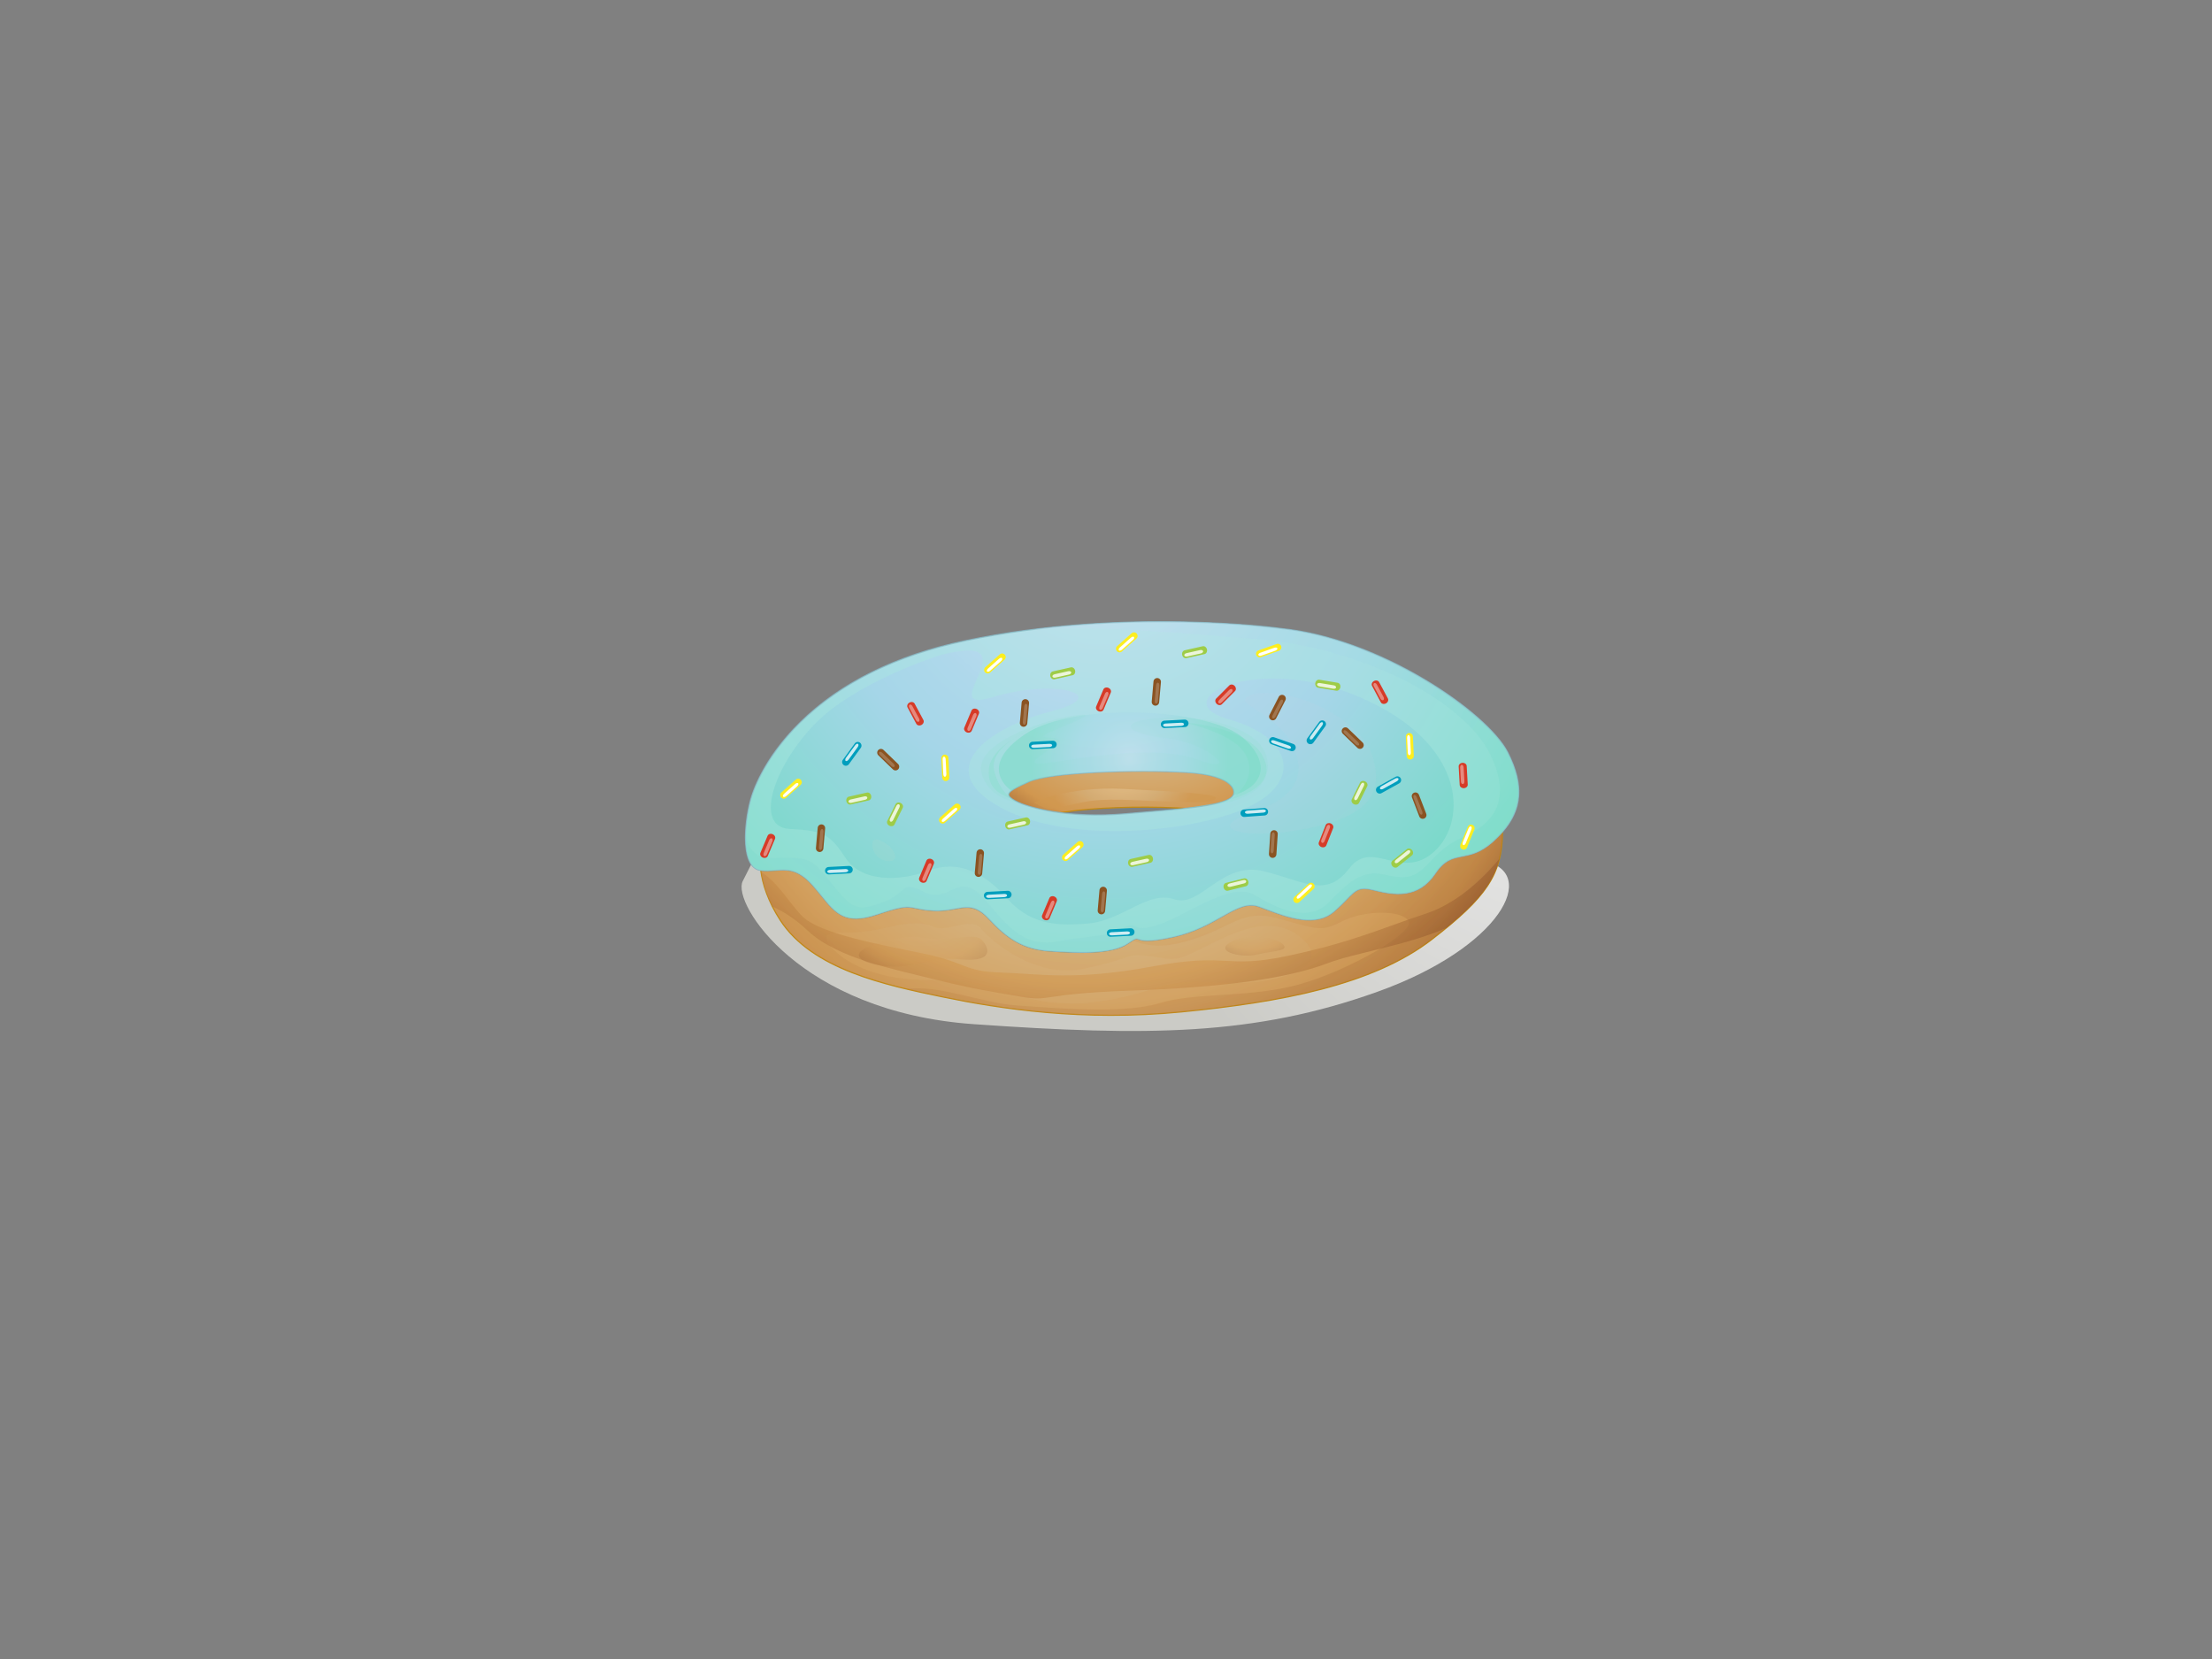 <?xml version="1.0" encoding="utf-8"?>
<!-- Generator: Adobe Illustrator 17.0.0, SVG Export Plug-In . SVG Version: 6.00 Build 0)  -->
<!DOCTYPE svg PUBLIC "-//W3C//DTD SVG 1.1//EN" "http://www.w3.org/Graphics/SVG/1.1/DTD/svg11.dtd">
<svg version="1.1" id="Layer_1" xmlns="http://www.w3.org/2000/svg" xmlns:xlink="http://www.w3.org/1999/xlink" x="0px" y="0px"
	 width="800px" height="600px" viewBox="0 0 800 600" enable-background="new 0 0 800 600" xml:space="preserve">
<rect x="0" y="0" width="800" height="600" fill="#808080" stroke="none"/>
<g>
	
		<radialGradient id="SVGID_1_" cx="558.653" cy="276.113" r="153.736" gradientTransform="matrix(0.999 -0.049 0.049 0.999 -11.604 23.211)" gradientUnits="userSpaceOnUse">
		<stop  offset="0.175" style="stop-color:#FFFFFF"/>
		<stop  offset="1" style="stop-color:#DDDDD7"/>
	</radialGradient>
	<path opacity="0.8" fill="url(#SVGID_1_)" d="M298.41,270.733c0,0-15.578,19.135-29.815,47.991
		c-3.923,7.951,20.7,47.272,83.566,51.681c62.869,4.408,101.374,4.255,146.004-11.715c44.63-15.972,58.826-43.105,38.504-47.287
		C516.348,307.22,368.305,355.171,298.41,270.733z"/>
	<g>
		
			<radialGradient id="SVGID_2_" cx="400.999" cy="229.993" r="103.215" gradientTransform="matrix(0.999 0.051 -0.051 0.999 23.657 -23.619)" gradientUnits="userSpaceOnUse">
			<stop  offset="0.122" style="stop-color:#F3CF9D"/>
			<stop  offset="0.436" style="stop-color:#D6B481"/>
			<stop  offset="0.7" style="stop-color:#D1974F"/>
			<stop  offset="0.976" style="stop-color:#622612"/>
		</radialGradient>
		<path fill="url(#SVGID_2_)" stroke="#C28A13" stroke-width="0.431" stroke-miterlimit="10" d="M365.076,305.93
			c0,0-1.268-8.975,19.879-12.212c21.146-3.236,62.489-2.285,76.517,4.463c14.028,6.749,11.05-16.683-26.086-22.595
			c-37.136-5.91-70.786,0.139-77.059,10.455C352.054,296.358,355.427,309.176,365.076,305.93z"/>
		
			<radialGradient id="SVGID_3_" cx="396.681" cy="277.79" r="40.452" gradientTransform="matrix(0.999 0.051 -0.051 0.999 23.657 -23.619)" gradientUnits="userSpaceOnUse">
			<stop  offset="0.122" style="stop-color:#F3CF9D"/>
			<stop  offset="0.436" style="stop-color:#D6B481"/>
			<stop  offset="0.7" style="stop-color:#D1974F"/>
		</radialGradient>
		<path opacity="0.6" fill="url(#SVGID_3_)" d="M373.922,290.282c0,0,12.088-5.995,32.442-4.961
			c20.356,1.035,35.549,1.807,33.154,3.698c-2.395,1.89-10.68,0.894-19.583,0.729c-8.901-0.166-20.053-1.308-27.895,0.308
			c-7.843,1.611-11.342,2.583-12.774,2.511C377.831,292.494,373.922,290.282,373.922,290.282z"/>
	</g>
	<g>
		
			<radialGradient id="SVGID_4_" cx="405.11" cy="226.798" r="221.181" gradientTransform="matrix(0.994 -0.114 0.114 0.994 -31.605 59.997)" gradientUnits="userSpaceOnUse">
			<stop  offset="0.122" style="stop-color:#F3CF9D"/>
			<stop  offset="0.436" style="stop-color:#D6B481"/>
			<stop  offset="0.7" style="stop-color:#D1974F"/>
			<stop  offset="0.976" style="stop-color:#622612"/>
		</radialGradient>
		<path fill="url(#SVGID_4_)" stroke="#C28A13" stroke-width="0.431" stroke-miterlimit="10" d="M519.086,315.882
			c-6.296,9.387-15.145,7.798-22.282,6.015c-7.139-1.784-6.797,1.21-14.289,7.701c-7.493,6.491-18.92,1.296-27.063-1.673
			c-8.14-2.97-14.764,7.321-31.253,10.941c-16.488,3.619-10.182-1.87-16.207,2.287c-6.026,4.156-18.676,3.435-28.284,2.8
			c-9.607-0.636-15.23-4.327-22.148-11.77c-6.918-7.444-10.66-2.248-20.266-2.883c-9.607-0.635-6.43-3.166-20.204,1.443
			c-13.775,4.609-15.89-2.517-23.333-10.768c-7.377-8.173-12.1-4.316-18.619-5.195c0.673,4.988,2.594,11.172,7.089,18.071
			c11.564,17.747,37.924,23.4,58.638,27.678c20.715,4.276,50.717,8.936,86.434,5.431c35.714-3.505,69.107-9.634,90.61-26.251
			c19.665-15.196,25.378-23.486,25.487-38.852c-1.052,1.208-2.225,2.388-3.521,3.546
			C530.438,312.85,525.379,306.494,519.086,315.882z"/>
		<g opacity="0.6">
			
				<radialGradient id="SVGID_5_" cx="402.238" cy="187.183" r="221.182" gradientTransform="matrix(0.994 -0.114 0.114 0.994 -31.605 59.997)" gradientUnits="userSpaceOnUse">
				<stop  offset="0.122" style="stop-color:#F3CF9D"/>
				<stop  offset="0.436" style="stop-color:#D6B481"/>
				<stop  offset="0.7" style="stop-color:#D1974F"/>
				<stop  offset="0.976" style="stop-color:#622612"/>
			</radialGradient>
			<path fill="url(#SVGID_5_)" d="M542.318,310.528c-3.667,4.413-13.518,15.585-26.626,19.899
				c-16.149,5.313-26.278,10.228-49.69,15.215c-23.41,4.988-21.244-1.327-49.25,3.897c-28.007,5.225-40.727,2.635-54.645,2.203
				c-13.918-0.431-11.961-3.544-28.235-6.884c-16.273-3.34-37.526-7.266-43.726-13.491c-4.223-4.239-8.738-12.191-14.929-16.044
				c0.548,3.638,1.759,7.879,4.128,12.552c3.211,1.418,7.648,3.859,12.845,8.748c10.684,10.046,31.65,14.005,45.039,17.387
				c13.388,3.381,20.747,4.562,31.944,6.461c11.197,1.898,6.243-1.002,39.332-2.186c33.091-1.184,56.447-4.142,71.676-9.929
				c10.02-3.806,28.07-6.283,42.853-12.715C534.632,326.147,540.195,319.217,542.318,310.528z"/>
		</g>
		
			<radialGradient id="SVGID_6_" cx="399.888" cy="202.687" r="222.531" gradientTransform="matrix(0.999 -0.049 0.049 0.999 -11.604 23.211)" gradientUnits="userSpaceOnUse">
			<stop  offset="0.122" style="stop-color:#F3CF9D"/>
			<stop  offset="0.436" style="stop-color:#D6B481"/>
			<stop  offset="0.7" style="stop-color:#D1974F"/>
			<stop  offset="0.976" style="stop-color:#622612"/>
		</radialGradient>
		<path opacity="0.2" fill="url(#SVGID_6_)" d="M539.875,304.403c-9.437,8.446-14.496,2.091-20.789,11.478
			c-6.296,9.387-15.145,7.798-22.282,6.015c-7.139-1.784-6.797,1.21-14.289,7.701c-7.493,6.491-18.92,1.296-27.063-1.673
			c-8.14-2.97-14.764,7.321-31.253,10.941c-16.488,3.619-10.182-1.87-16.207,2.287c-6.026,4.156-18.676,3.435-28.284,2.8
			c-9.607-0.636-15.23-4.327-22.148-11.77c-6.918-7.444-10.66-2.248-20.266-2.883c-9.607-0.635-6.43-3.166-20.204,1.443
			c-13.775,4.609-15.89-2.517-23.333-10.768c-7.377-8.173-12.1-4.316-18.619-5.195c0.673,4.988,2.594,11.172,7.089,18.071
			c11.564,17.747,37.924,23.4,58.638,27.678c20.715,4.276,50.717,8.936,86.434,5.431c35.714-3.505,69.107-9.634,90.61-26.251
			c19.665-15.196,25.378-23.486,25.487-38.852C542.344,302.065,541.171,303.245,539.875,304.403z M457.504,354.705
			c-15.874,2.682-25.115-2.33-40.695,2.919c-15.58,5.249-31.266,7.042-44.686,3.376c-13.421-3.666-18.124-6.885-35.717-6.607
			c-17.592,0.278-29.783-5.263-35.732-11.805c-5.949-6.543,4.042-5.086,9.492-5.42c5.452-0.334,14.163-2.486,14.163-2.486
			s8.743-1.865,13.346,0.497c4.605,2.363,13.429-3.846,17.12,0.643c3.693,4.49,19.428,18.292,37.486,14.494
			c18.057-3.799,14.373-5.688,23.76-4.451c9.388,1.238,8.091,2.543,22.018-4.539c13.924-7.081,24.094-9.11,32.391-2.258
			C478.747,345.919,473.378,352.023,457.504,354.705z"/>
		<g>
			<path fill="none" d="M372.124,361c13.42,3.666,29.106,1.872,44.686-3.376c15.58-5.249,24.821-0.237,40.695-2.919
				c15.874-2.682,21.243-8.785,12.947-15.638c-8.296-6.852-18.466-4.823-32.391,2.258c-13.927,7.082-12.63,5.778-22.018,4.539
				c-9.388-1.238-5.704,0.652-23.76,4.451c-18.058,3.798-33.793-10.004-37.486-14.494c-3.691-4.489-12.515,1.72-17.12-0.643
				c-4.603-2.362-13.346-0.497-13.346-0.497s-8.711,2.152-14.163,2.486c-5.45,0.334-15.441-1.123-9.492,5.42
				c5.949,6.543,18.14,12.083,35.732,11.805C354,354.115,358.702,357.334,372.124,361z"/>
			
				<radialGradient id="SVGID_7_" cx="403.26" cy="171.792" r="240.923" gradientTransform="matrix(0.994 -0.114 0.114 0.994 -31.605 59.997)" gradientUnits="userSpaceOnUse">
				<stop  offset="0.122" style="stop-color:#F3CF9D"/>
				<stop  offset="0.436" style="stop-color:#D6B481"/>
				<stop  offset="0.7" style="stop-color:#D1974F"/>
				<stop  offset="0.976" style="stop-color:#622612"/>
			</radialGradient>
			<path opacity="0.3" fill="url(#SVGID_7_)" d="M539.875,304.403c-9.437,8.446-14.496,2.091-20.789,11.478
				c-6.296,9.387-15.145,7.798-22.282,6.015c-7.139-1.784-6.797,1.21-14.289,7.701c-7.493,6.491-18.92,1.296-27.063-1.673
				c-8.14-2.97-14.764,7.321-31.253,10.941c-14.664,3.217-11.303-0.761-14.619,1.241c3.991,1.708,9.196,2.591,15.767,1.227
				c18.629-3.862,22.499-12.973,36.205-9.339c13.705,3.634,15.932,5.402,23.558,1.352c7.626-4.05,21.162-4.442,24.217-0.458
				c3.058,3.985-20.802,17.693-38.697,22.917c-17.893,5.223-38.092,2.91-51.489,7.042c-13.397,4.131-40.572,1.46-51.923,0.735
				c-11.265-0.719-28.072-7.628-39.413-5.901c4.471,1.063,8.881,1.984,13.06,2.848c20.715,4.276,50.717,8.936,86.434,5.431
				c35.714-3.505,69.107-9.634,90.61-26.251c19.665-15.196,25.378-23.486,25.487-38.852
				C542.344,302.065,541.171,303.245,539.875,304.403z"/>
		</g>
		
			<radialGradient id="SVGID_8_" cx="333.178" cy="298.678" r="42.303" gradientTransform="matrix(0.994 -0.114 0.114 0.994 -31.605 59.997)" gradientUnits="userSpaceOnUse">
			<stop  offset="0.122" style="stop-color:#F3CF9D"/>
			<stop  offset="0.436" style="stop-color:#D6B481"/>
			<stop  offset="0.7" style="stop-color:#D1974F"/>
			<stop  offset="0.976" style="stop-color:#622612"/>
		</radialGradient>
		<path opacity="0.2" fill="url(#SVGID_8_)" d="M334.678,339.277c0,0-5.712-1.948-18.79,2.437c-13.077,4.384,1.011,8.841,10.993,7.7
			c9.981-1.142,9.151-3.358,21.105-2.414c11.953,0.946,9.589-4.564,6.982-7.154C352.361,337.255,344.92,340.418,334.678,339.277z"/>
		
			<radialGradient id="SVGID_9_" cx="451.306" cy="319.627" r="24.685" gradientTransform="matrix(0.994 -0.114 0.114 0.994 -31.605 59.997)" gradientUnits="userSpaceOnUse">
			<stop  offset="0.122" style="stop-color:#F3CF9D"/>
			<stop  offset="0.436" style="stop-color:#D6B481"/>
			<stop  offset="0.7" style="stop-color:#D1974F"/>
			<stop  offset="0.976" style="stop-color:#622612"/>
		</radialGradient>
		<path opacity="0.2" fill="url(#SVGID_9_)" d="M463.452,341.023c0,0-7.75-4.604-16.869-0.961c-9.118,3.643,1.924,6.714,8.385,5.109
			C461.43,343.565,466.98,344.086,463.452,341.023z"/>
	</g>
	<path opacity="0.2" fill="#EBDDC3" d="M332.376,253.44c0,0,5.834-9.624-6.739-5.876c-12.573,3.749-36.716,27.601-37.286,37.779
		c-0.57,10.178,8.531,1.335,13.25,9.754c4.717,8.417,13.103,3.414,19.336-10.301C327.17,271.082,318.778,271.917,332.376,253.44z"/>
	<path opacity="0.1" fill="#DAD7C2" d="M381.094,320.68c0,0-14.644,0.808-4.8,6.039c9.844,5.23,20.069,1.173,22.059-1.655
		C400.34,322.235,388.158,319.294,381.094,320.68z"/>
	<g>
		<g>
			
				<radialGradient id="SVGID_10_" cx="402.096" cy="183.586" r="195.543" gradientTransform="matrix(0.999 -0.049 0.049 0.999 -11.604 23.211)" gradientUnits="userSpaceOnUse">
				<stop  offset="0" style="stop-color:#DEE2FA"/>
				<stop  offset="0.169" style="stop-color:#C7DDF3"/>
				<stop  offset="0.393" style="stop-color:#AED8EB"/>
				<stop  offset="0.529" style="stop-color:#A5D6E8"/>
				<stop  offset="1" style="stop-color:#6CDABF"/>
			</radialGradient>
			<path fill="url(#SVGID_10_)" d="M545.289,272.147c-7.274-14.336-45.876-41.128-81.835-44.817c0,0-55.945-7.905-114.345,4.406
				c-58.4,12.311-74.915,47.282-77.641,57.561c-2.725,10.279-3.124,24.483,3.488,25.459c0.061,0.01,0.12,0.015,0.181,0.023
				c6.519,0.878,11.242-2.979,18.619,5.195c7.443,8.251,9.558,15.376,23.333,10.768c13.775-4.609,10.597-2.078,20.204-1.443
				c9.607,0.635,13.348-4.56,20.266,2.883c6.918,7.443,12.541,11.134,22.148,11.77c9.608,0.635,22.258,1.355,28.284-2.8
				c6.025-4.157-0.282,1.332,16.207-2.287c16.489-3.62,23.113-13.911,31.253-10.941c8.143,2.969,19.569,8.164,27.063,1.673
				c7.492-6.491,7.15-9.485,14.289-7.701c7.138,1.784,15.986,3.372,22.282-6.015c6.293-9.388,11.353-3.032,20.789-11.478
				c1.296-1.159,2.469-2.339,3.521-3.546C550,293.265,551.563,284.517,545.289,272.147z M349.109,231.735
				c-58.4,12.311-74.915,47.282-77.641,57.561c-2.725,10.279-3.124,24.483,3.488,25.459L349.109,231.735z M446.256,286.648
				c-0.016,4.913-18.399,5.86-39.285,7.671c-20.884,1.809-35.511-2.296-39.829-4.692c-4.32-2.396-2.706-3.447,4.987-6.926
				c7.691-3.48,39.071-4.467,57.112-3.352C447.282,280.464,446.256,286.648,446.256,286.648z"/>
			<path fill="#85B0BF" d="M395.003,344.576c-5.259,0.256-10.857-0.114-15.309-0.41c-10.059-0.664-15.791-4.844-22.292-11.837
				c-4.469-4.809-7.588-4.248-11.897-3.476c-2.301,0.413-4.908,0.881-8.224,0.66c-2.89-0.191-4.625-0.552-6.017-0.841
				c-3.191-0.664-4.51-0.936-14.106,2.273c-11.535,3.86-15.129-0.576-20.102-6.716c-1.07-1.323-2.178-2.69-3.46-4.111
				c-5.205-5.766-9.092-5.463-13.205-5.139c-1.673,0.131-3.403,0.267-5.283,0.014l-0.183-0.024
				c-0.017-0.002-0.035-0.005-0.051-0.008c-1.383-0.218-2.532-1.006-3.412-2.342c-1.252-1.902-1.872-4.75-2.03-7.989
				c-0.238-4.872,0.566-10.631,1.828-15.388c0.625-2.356,4.427-14.779,18-28.118c14.606-14.355,34.728-24.314,59.805-29.601
				c57.771-12.176,113.86-4.486,114.42-4.409c16.155,1.658,34.539,8.209,51.756,18.444c14.615,8.69,26.485,19.088,30.241,26.489l0,0
				c5.925,11.681,5.333,20.609-1.925,28.949c-1.045,1.199-2.233,2.399-3.537,3.566c-4.514,4.04-8.045,4.728-11.161,5.336
				c-3.398,0.662-6.331,1.235-9.596,6.102c-6.215,9.27-14.879,8.01-22.511,6.103c-5.106-1.277-6.289-0.058-9.45,3.2
				c-1.172,1.206-2.63,2.708-4.647,4.454c-6.925,6.001-16.973,2.228-25.046-0.803c-0.766-0.288-1.511-0.568-2.229-0.83
				c-4.271-1.558-8.076,0.591-13.347,3.565c-4.499,2.538-10.099,5.696-17.786,7.384c-9.149,2.009-11.321,1.234-12.489,0.816
				c-0.852-0.303-1.027-0.367-3.643,1.438C405.019,343.464,400.176,344.323,395.003,344.576L395.003,344.576z M349.144,327.917
				c2.771-0.135,5.323,0.622,8.574,4.119c6.581,7.081,12.037,11.042,22.004,11.702c8.775,0.58,22.03,1.458,28.148-2.763
				c2.703-1.863,3.013-1.85,4.032-1.488c1.126,0.4,3.227,1.149,12.251-0.83c7.624-1.674,13.193-4.816,17.668-7.34
				c5.169-2.914,9.251-5.22,13.706-3.594c0.72,0.263,1.468,0.543,2.235,0.832c7.966,2.99,17.879,6.713,24.612,0.881
				c2.001-1.734,3.453-3.229,4.618-4.429c3.196-3.294,4.522-4.652,9.863-3.318c7.49,1.873,15.989,3.113,22.051-5.926
				c3.362-5.016,6.378-5.604,9.87-6.284c3.061-0.597,6.53-1.274,10.956-5.235c1.289-1.154,2.468-2.341,3.5-3.527
				c7.124-8.189,7.699-16.97,1.865-28.473l0,0c-6.83-13.458-45.102-40.948-81.666-44.7c-0.567-0.08-56.586-7.759-114.278,4.402
				c-24.997,5.27-45.046,15.19-59.592,29.486c-13.494,13.26-17.266,25.585-17.886,27.92c-1.253,4.728-2.056,10.443-1.823,15.256
				c0.153,3.161,0.754,5.932,1.968,7.775c0.82,1.245,1.885,1.972,3.166,2.161l0.107,0.015c1.905,0.255,3.611,0.122,5.263-0.008
				c4.224-0.329,8.212-0.644,13.558,5.28c1.29,1.429,2.401,2.801,3.476,4.128c5.044,6.229,8.378,10.346,19.63,6.58
				c9.709-3.248,11.062-2.968,14.33-2.288c1.38,0.287,3.098,0.643,5.956,0.834c3.268,0.217,5.844-0.248,8.12-0.654
				C346.752,328.191,347.968,327.974,349.144,327.917L349.144,327.917z M402.302,294.851c-19.6,0.956-31.974-3.211-35.265-5.036
				c-1.78-0.987-2.494-1.708-2.461-2.489c0.055-1.328,2.431-2.545,7.465-4.821c7.792-3.525,39.585-4.46,57.213-3.371
				c10.687,0.662,14.767,3.106,16.306,5.042c1.02,1.278,0.932,2.328,0.912,2.488c-0.047,4.576-14.559,5.785-32.925,7.315
				c-2.146,0.179-4.336,0.361-6.557,0.554C405.385,294.671,403.82,294.776,402.302,294.851L402.302,294.851z M396.797,279.521
				c-10.996,0.536-20.74,1.637-24.58,3.375c-4.327,1.957-7.167,3.323-7.212,4.447c-0.024,0.577,0.668,1.223,2.239,2.094
				c4.886,2.711,19.99,6.378,39.707,4.667c2.22-0.192,4.412-0.375,6.558-0.554c17.449-1.453,32.518-2.71,32.531-6.902l0.002-0.034
				c0.002-0.009,0.139-0.982-0.838-2.194c-1.497-1.857-5.484-4.207-15.977-4.856C420.373,279.016,407.942,278.977,396.797,279.521
				L396.797,279.521z"/>
		</g>
		<path opacity="0.4" fill="#ABE8DF" d="M545.289,272.147c-7.274-14.336-45.876-41.128-81.835-44.817
			c0,0-55.945-7.905-114.345,4.406c-58.4,12.311-74.915,47.282-77.641,57.561c-2.725,10.279-3.124,24.483,3.488,25.459
			c0.061,0.01,0.12,0.015,0.181,0.023c6.519,0.878,11.242-2.979,18.619,5.195c7.443,8.251,9.558,15.376,23.333,10.768
			c13.775-4.609,10.597-2.078,20.204-1.443c9.607,0.635,13.348-4.56,20.266,2.883c6.918,7.443,12.541,11.134,22.148,11.77
			c9.608,0.635,22.258,1.355,28.284-2.8c6.025-4.157-0.282,1.332,16.207-2.287c16.489-3.62,23.113-13.911,31.253-10.941
			c8.143,2.969,19.569,8.164,27.063,1.673c7.492-6.491,7.15-9.485,14.289-7.701c7.138,1.784,15.986,3.372,22.282-6.015
			c6.293-9.388,11.353-3.032,20.789-11.478c1.296-1.159,2.469-2.339,3.521-3.546C550,293.265,551.563,284.517,545.289,272.147z
			 M518.884,307.815c-12.01,11.198-22.489-4.652-30.793,6.121c-8.302,10.774-15.293,5.216-30.776,1.208
			c-15.484-4.008-23.036,13.324-32.652,10.089c-9.615-3.235-18.488,7.604-31.07,8.753c-12.58,1.149-21.397-0.154-29.351-9.068
			c-7.954-8.914-17.227-14.211-28.31-10.054c-11.082,4.157-24.396,3.945-29.969-4.374c-5.575-8.319-7.514-10.121-20.29-10.682
			c-12.777-0.561-6.505-21.505,8.439-37.371c14.944-15.866,45.916-25.473,45.916-25.473c34.778-9.177-3.542,22.074,19.069,15.155
			c22.612-6.919,43.84-0.679,21.383,5.066c-22.459,5.745-44.411,20.968-18.243,35.023c26.166,14.056,73.443,8.072,90.881-1.145
			c17.44-9.216,14.251-24.455-9.039-31.037c-23.288-6.583,9.941-24.251,47.938-7.793
			C530.015,268.692,530.896,296.618,518.884,307.815z M429.241,279.348c18.04,1.116,17.015,7.3,17.015,7.3
			c-0.016,4.913-18.399,5.86-39.285,7.671c-20.884,1.809-35.511-2.296-39.829-4.692c-4.32-2.396-2.706-3.447,4.987-6.926
			C379.82,279.22,411.2,278.233,429.241,279.348z"/>
		<path opacity="0.1" fill="#CECEDD" d="M455.43,250.64c0,0-8.239,1.229-3.855,4.195c7.487,5.066,15.695,10.047,17.692,19.66
			c2.16,10.401-6.342,15.884-15.033,18.753c-21.439,7.075-2.217,10.944,20.053,6.087c22.271-4.859,25.603-13.618,22.238-25.368
			C493.158,262.216,472.957,249.792,455.43,250.64z"/>
		<g>
			
				<radialGradient id="SVGID_11_" cx="403.96" cy="167.379" r="208.687" gradientTransform="matrix(0.994 -0.114 0.114 0.994 -31.605 59.997)" gradientUnits="userSpaceOnUse">
				<stop  offset="0" style="stop-color:#DEE2FA"/>
				<stop  offset="0.169" style="stop-color:#C7DDF3"/>
				<stop  offset="0.393" style="stop-color:#AED8EB"/>
				<stop  offset="0.529" style="stop-color:#A5D6E8"/>
				<stop  offset="1" style="stop-color:#6CDABF"/>
			</radialGradient>
			<path opacity="0.4" fill="url(#SVGID_11_)" d="M545.289,272.147c-7.274-14.336-45.876-41.128-81.835-44.817
				c0,0-41.798-5.903-90.847,0.445c26.779-1.698,52.249,1.185,80.287,3.219c40.206,2.915,76.566,22.739,85.946,41.602
				c9.378,18.864-1.629,26.189-7.929,29.22c-6.298,3.032-8.734,4.467-14.136,10.285c-5.402,5.818-8.571,5.893-16.282,4.174
				c-7.709-1.719-12.703,2.607-19.939,10.081c-7.235,7.473-18.506,2.404-26.891-2.705c-8.385-5.109-25.114,7.783-35.152,10.954
				c-10.039,3.169-6.315-2.168-12.58,1.15c-6.267,3.316-9.853,2.281-23.729,4.735c-13.875,2.454-19.46-8.465-27.634-16.776
				c-8.173-8.311-11.465,3.335-20.354-1.139c-8.89-4.475-5.736,0.367-14.887,3.725c-9.15,3.357-10.961,2.697-18.375-6.567
				c-7.417-9.264-7.482-9.836-21.301-9.412c-7.205,0.222-9.476-4.517-10.004-9.106c-0.268,6.926,1.096,12.921,5.31,13.543
				c0.061,0.01,0.12,0.015,0.181,0.023c6.519,0.878,11.242-2.979,18.619,5.195c7.443,8.251,9.558,15.376,23.333,10.768
				c13.775-4.609,10.597-2.078,20.204-1.443c9.607,0.635,13.348-4.56,20.266,2.883c6.918,7.443,12.541,11.134,22.148,11.77
				c9.608,0.635,22.258,1.355,28.284-2.8c6.025-4.157-0.282,1.332,16.207-2.287c16.489-3.62,23.113-13.911,31.253-10.941
				c8.143,2.969,19.569,8.164,27.063,1.673c7.492-6.491,7.15-9.485,14.289-7.701c7.138,1.784,15.986,3.372,22.282-6.015
				c6.293-9.388,11.353-3.032,20.789-11.478c1.296-1.159,2.469-2.339,3.521-3.546C550,293.265,551.563,284.517,545.289,272.147z"/>
		</g>
		<g opacity="0.4">
			<path opacity="0.4" fill="#88E0CC" d="M387.047,259.035c-10.773,1.81-35.536,10.13-31.983,20.992
				c2.586,7.904,9.68,9.783,13.356,10.221c-0.492-0.216-0.923-0.425-1.278-0.622c-0.329-0.182-0.625-0.357-0.885-0.525
				c-3.154-2.045-1.236-3.186,5.872-6.4c7.691-3.48,39.071-4.467,57.112-3.352c18.04,1.116,17.015,7.3,17.015,7.3
				c-0.007,2.172-3.608,3.568-9.424,4.607c17.687-1.305,24.379-9.729,20.791-18.908c-3.676-9.403-21.791-13.689-37.29-12.784
				c-15.498,0.906-15.261,5.501,1.135,7.383c16.394,1.882,27.273,13.639,12.166,7.855c-15.108-5.786-42.545-0.626-53.064,0.866
				c-10.522,1.492-6.437-0.707,0.773-5.866c7.212-5.159-11.098-1.043-0.619-5.42C391.203,260.004,397.818,257.225,387.047,259.035z"
				/>
		</g>
		<path opacity="0.4" fill="#88E0CC" d="M367.142,289.626c-3.398-1.923-10.354-3.055-9.492-11.628
			c1.013-10.084,21.676-16.997,21.676-16.997s-22.313,7.188-19.75,17.752C361.625,287.187,367.142,289.626,367.142,289.626z"/>
		<path opacity="0.4" fill="#88E0CC" d="M421.043,293.576c11.058-1.842,40.279-4.027,36.719-17.489
			c-3.563-13.462-29.72-14.805-29.72-14.805s19.484,3.948,22.972,12.651c3.962,9.892-7.283,15.893-7.283,15.893L421.043,293.576z"/>
		<g>
			
				<radialGradient id="SVGID_12_" cx="412.606" cy="263.019" r="35.534" gradientTransform="matrix(0.994 -0.114 0.114 0.994 -31.605 59.997)" gradientUnits="userSpaceOnUse">
				<stop  offset="0" style="stop-color:#DEE2FA"/>
				<stop  offset="0.169" style="stop-color:#C7DDF3"/>
				<stop  offset="0.393" style="stop-color:#AED8EB"/>
				<stop  offset="0.529" style="stop-color:#A5D6E8"/>
				<stop  offset="1" style="stop-color:#6CDABF"/>
			</radialGradient>
			<path opacity="0.4" fill="url(#SVGID_12_)" d="M429.241,279.348c18.04,1.116,17.015,7.3,17.015,7.3
				c-0.001,0.381-0.125,0.734-0.34,1.071c11.54-3.41,13.622-12.095,3.637-20.878c-12.207-10.739-61.096-13.166-78.811-1.318
				c-17.714,11.849-5.197,20.241-5.197,20.241l0.485,0.028c1.182-0.821,3.211-1.785,6.1-3.091
				C379.82,279.22,411.2,278.233,429.241,279.348z"/>
		</g>
	</g>
	<path opacity="0.1" fill="#DAD7C2" d="M321.624,305.954c0,0-7.151-5.684-5.989,0.684
		C316.796,313.007,328.542,313.398,321.624,305.954z"/>
	<g>
		<g>
			<path fill="#009EBD" d="M474.992,268.598c-0.439,0.603-1.28,0.735-1.884,0.296l0,0c-0.604-0.438-0.735-1.281-0.297-1.885
				l4.309-5.92c0.438-0.603,1.281-0.735,1.883-0.296l0,0c0.603,0.438,0.737,1.281,0.298,1.884L474.992,268.598z"/>
			<path opacity="0.8" fill="#FFFFFF" d="M474.908,266.912c-0.333,0.457-0.813,0.676-1.07,0.488l0,0
				c-0.258-0.188-0.198-0.711,0.136-1.168l3.271-4.498c0.333-0.459,0.813-0.676,1.072-0.489l0,0
				c0.258,0.188,0.195,0.711-0.136,1.168L474.908,266.912z"/>
		</g>
		<g>
			<path fill="#8A5322" d="M492.798,268.522c0.536,0.518,0.551,1.372,0.033,1.907l0,0c-0.519,0.536-1.371,0.552-1.908,0.034
				l-5.269-5.086c-0.534-0.517-0.552-1.371-0.031-1.907l0,0c0.516-0.536,1.369-0.552,1.906-0.034L492.798,268.522z"/>
			<path opacity="0.2" fill="#FFFFFF" d="M491.117,268.372c0.406,0.393,0.558,0.898,0.334,1.127l0,0
				c-0.221,0.229-0.73,0.098-1.138-0.295l-4.002-3.863c-0.408-0.393-0.558-0.898-0.337-1.128l0,0
				c0.222-0.229,0.732-0.097,1.14,0.296L491.117,268.372z"/>
		</g>
		<g>
			<path fill="#FCEE1F" d="M511.317,273.338c0.035,0.711-0.515,1.315-1.228,1.349l0,0c-0.712,0.033-1.314-0.518-1.348-1.23
				l-0.324-6.996c-0.033-0.711,0.517-1.314,1.229-1.348l0,0c0.712-0.033,1.315,0.517,1.348,1.229L511.317,273.338z"/>
			<path fill="#FFFFFF" d="M510.248,272.129c0.025,0.542-0.202,0.991-0.507,1.005l0,0c-0.304,0.013-0.571-0.414-0.599-0.954
				l-0.246-5.314c-0.023-0.542,0.201-0.991,0.508-1.005l0,0c0.305-0.014,0.572,0.412,0.599,0.954L510.248,272.129z"/>
		</g>
		<g>
			<path fill="#D63B28" d="M501.949,252.611c0.32,0.603,0.012,1.397-0.699,1.777l0,0c-0.709,0.38-1.543,0.198-1.865-0.403
				l-3.168-5.914c-0.32-0.603-0.01-1.398,0.699-1.778l0,0c0.709-0.38,1.543-0.199,1.865,0.404L501.949,252.611z"/>
			<path opacity="0.4" fill="#FFFFFF" d="M500.374,252.09c0.244,0.456,0.197,0.958-0.104,1.124l0,0
				c-0.306,0.162-0.752-0.078-0.997-0.535l-2.404-4.492c-0.246-0.458-0.198-0.96,0.105-1.124l0,0
				c0.305-0.163,0.747,0.077,0.992,0.533L500.374,252.09z"/>
		</g>
		<g>
			<path fill="#9ECC47" d="M491.503,290.377c-0.302,0.611-1.129,0.82-1.851,0.464l0,0c-0.721-0.355-1.059-1.141-0.757-1.753
				l2.971-6.013c0.304-0.613,1.132-0.821,1.853-0.465l0,0c0.722,0.356,1.06,1.14,0.756,1.754L491.503,290.377z"/>
			<path opacity="0.8" fill="#FFFFFF" d="M491.014,288.792c-0.23,0.464-0.666,0.719-0.975,0.567l0,0
				c-0.311-0.153-0.374-0.654-0.146-1.119l2.26-4.569c0.228-0.465,0.665-0.718,0.974-0.565l0,0c0.309,0.153,0.372,0.652,0.143,1.117
				L491.014,288.792z"/>
		</g>
	</g>
	<g>
		<g>
			<path fill="#009EBD" d="M307.005,276.392c-0.439,0.603-1.282,0.735-1.884,0.296l0,0c-0.603-0.438-0.736-1.281-0.298-1.885
				l4.309-5.92c0.439-0.603,1.282-0.736,1.884-0.297l0,0c0.602,0.438,0.736,1.281,0.297,1.884L307.005,276.392z"/>
			<path opacity="0.8" fill="#FFFFFF" d="M306.921,274.706c-0.333,0.457-0.813,0.676-1.07,0.488l0,0
				c-0.258-0.188-0.198-0.711,0.135-1.168l3.272-4.498c0.333-0.458,0.813-0.676,1.071-0.489l0,0c0.259,0.188,0.197,0.71-0.136,1.168
				L306.921,274.706z"/>
		</g>
		<g>
			<path fill="#8A5322" d="M324.811,276.315c0.535,0.518,0.55,1.372,0.033,1.907l0,0c-0.518,0.537-1.371,0.552-1.909,0.034
				l-5.268-5.085c-0.535-0.517-0.551-1.371-0.032-1.907l0,0c0.516-0.536,1.37-0.552,1.907-0.034L324.811,276.315z"/>
			<path opacity="0.2" fill="#FFFFFF" d="M323.129,276.166c0.408,0.393,0.558,0.898,0.335,1.128l0,0
				c-0.221,0.229-0.731,0.098-1.138-0.296l-4.003-3.863c-0.408-0.394-0.558-0.898-0.335-1.128l0,0
				c0.222-0.23,0.73-0.097,1.139,0.296L323.129,276.166z"/>
		</g>
		<g>
			<path fill="#FCEE1F" d="M343.332,281.132c0.033,0.711-0.517,1.315-1.23,1.349l0,0c-0.711,0.032-1.315-0.518-1.347-1.23
				l-0.325-6.996c-0.033-0.71,0.516-1.314,1.229-1.347l0,0c0.713-0.033,1.315,0.517,1.35,1.228L343.332,281.132z"/>
			<path fill="#FFFFFF" d="M342.261,279.922c0.025,0.542-0.201,0.991-0.505,1.006l0,0c-0.306,0.013-0.574-0.414-0.6-0.954
				l-0.245-5.314c-0.026-0.541,0.201-0.99,0.505-1.005l0,0c0.307-0.014,0.573,0.412,0.599,0.955L342.261,279.922z"/>
		</g>
		<g>
			<path fill="#D63B28" d="M333.962,260.405c0.321,0.603,0.011,1.397-0.698,1.777l0,0c-0.709,0.38-1.544,0.198-1.868-0.402
				l-3.166-5.914c-0.323-0.603-0.01-1.398,0.699-1.778l0,0c0.709-0.38,1.542-0.199,1.865,0.403L333.962,260.405z"/>
			<path opacity="0.4" fill="#FFFFFF" d="M332.386,259.883c0.247,0.457,0.199,0.96-0.104,1.125l0,0
				c-0.304,0.162-0.75-0.078-0.994-0.535l-2.406-4.493c-0.246-0.457-0.199-0.96,0.106-1.123l0,0
				c0.304-0.163,0.747,0.076,0.992,0.533L332.386,259.883z"/>
		</g>
		<g>
			<path fill="#9ECC47" d="M323.517,298.171c-0.304,0.611-1.13,0.82-1.852,0.464l0,0c-0.721-0.355-1.059-1.141-0.757-1.754
				l2.972-6.013c0.303-0.614,1.131-0.821,1.853-0.465l0,0c0.721,0.356,1.058,1.14,0.755,1.754L323.517,298.171z"/>
			<path opacity="0.8" fill="#FFFFFF" d="M323.026,296.586c-0.23,0.464-0.665,0.718-0.975,0.567l0,0
				c-0.31-0.153-0.374-0.654-0.144-1.12l2.258-4.569c0.229-0.464,0.665-0.718,0.974-0.565l0,0c0.309,0.152,0.373,0.652,0.143,1.117
				L323.026,296.586z"/>
		</g>
	</g>
	<g>
		<g>
			<path fill="#009EBD" d="M450.074,295.456c-0.744,0.053-1.389-0.505-1.442-1.249l0,0c-0.055-0.743,0.504-1.388,1.247-1.444
				l7.304-0.532c0.742-0.055,1.387,0.504,1.441,1.249l0,0c0.055,0.742-0.503,1.387-1.247,1.443L450.074,295.456z"/>
			<path opacity="0.8" fill="#FFFFFF" d="M451.308,294.302c-0.566,0.042-1.041-0.183-1.064-0.502l0,0
				c-0.022-0.318,0.415-0.609,0.979-0.649l5.549-0.406c0.564-0.041,1.042,0.184,1.064,0.502l0,0c0.023,0.319-0.415,0.609-0.98,0.652
				L451.308,294.302z"/>
		</g>
		<g>
			<path fill="#8A5322" d="M461.627,309.003c-0.049,0.744-0.692,1.306-1.434,1.257l0,0c-0.744-0.049-1.307-0.691-1.259-1.435
				l0.483-7.306c0.049-0.744,0.69-1.307,1.436-1.257l0,0c0.742,0.048,1.305,0.69,1.257,1.434L461.627,309.003z"/>
			<path opacity="0.2" fill="#FFFFFF" d="M460.656,307.623c-0.036,0.564-0.325,1.005-0.644,0.985l0,0
				c-0.318-0.022-0.546-0.495-0.51-1.061l0.366-5.551c0.038-0.564,0.326-1.004,0.644-0.985l0,0c0.32,0.022,0.546,0.496,0.51,1.062
				L460.656,307.623z"/>
		</g>
		<g>
			<path fill="#FCEE1F" d="M469.909,326.256c-0.522,0.484-1.339,0.454-1.823-0.068l0,0c-0.484-0.522-0.454-1.337,0.068-1.824
				l5.133-4.764c0.523-0.484,1.339-0.455,1.822,0.068l0,0c0.485,0.522,0.456,1.338-0.066,1.824L469.909,326.256z"/>
			<path fill="#FFFFFF" d="M470.141,324.658c-0.398,0.368-0.886,0.485-1.094,0.262l0,0c-0.208-0.224-0.056-0.704,0.341-1.072
				l3.9-3.619c0.396-0.369,0.886-0.486,1.093-0.263l0,0c0.208,0.225,0.057,0.705-0.341,1.073L470.141,324.658z"/>
		</g>
		<g>
			<path fill="#D63B28" d="M479.686,305.718c-0.254,0.635-1.06,0.911-1.807,0.614l0,0c-0.75-0.296-1.148-1.051-0.899-1.685
				l2.473-6.236c0.252-0.635,1.061-0.91,1.809-0.614l0,0c0.747,0.295,1.148,1.05,0.896,1.685L479.686,305.718z"/>
			<path opacity="0.4" fill="#FFFFFF" d="M479.068,304.178c-0.191,0.482-0.605,0.771-0.926,0.646l0,0
				c-0.321-0.128-0.426-0.623-0.234-1.105l1.878-4.738c0.19-0.483,0.603-0.77,0.925-0.643l0,0c0.321,0.127,0.424,0.62,0.234,1.102
				L479.068,304.178z"/>
		</g>
		<g>
			<path fill="#9ECC47" d="M444.104,322.126c-0.664,0.164-1.358-0.333-1.551-1.113l0,0c-0.195-0.781,0.189-1.545,0.849-1.71
				l6.513-1.614c0.662-0.164,1.356,0.334,1.549,1.115l0,0c0.195,0.78-0.187,1.544-0.85,1.709L444.104,322.126z"/>
			<path opacity="0.8" fill="#FFFFFF" d="M444.996,320.728c-0.503,0.125-0.977-0.044-1.063-0.378l0,0
				c-0.081-0.336,0.259-0.708,0.763-0.833l4.949-1.225c0.503-0.126,0.977,0.043,1.06,0.378l0,0c0.083,0.335-0.257,0.706-0.76,0.83
				L444.996,320.728z"/>
		</g>
	</g>
	<g>
		<g>
			<path fill="#009EBD" d="M467.715,269.049c0.702,0.246,1.074,1.014,0.829,1.717l0,0c-0.245,0.704-1.014,1.076-1.717,0.831
				l-6.916-2.405c-0.704-0.245-1.075-1.013-0.832-1.717l0,0c0.246-0.703,1.014-1.076,1.718-0.831L467.715,269.049z"/>
			<path opacity="0.8" fill="#FFFFFF" d="M466.125,269.619c0.535,0.185,0.882,0.581,0.778,0.882l0,0
				c-0.106,0.301-0.622,0.396-1.159,0.21l-5.253-1.827c-0.535-0.185-0.882-0.581-0.777-0.883l0,0
				c0.105-0.302,0.622-0.394,1.156-0.209L466.125,269.619z"/>
		</g>
		<g>
			<path fill="#8A5322" d="M462.476,252.031c0.34-0.663,1.152-0.924,1.816-0.585l0,0c0.663,0.34,0.927,1.152,0.587,1.816
				l-3.34,6.517c-0.338,0.662-1.152,0.925-1.816,0.584l0,0c-0.661-0.338-0.925-1.151-0.586-1.815L462.476,252.031z"/>
			<path opacity="0.2" fill="#FFFFFF" d="M462.821,253.684c0.256-0.503,0.697-0.794,0.982-0.648l0,0
				c0.283,0.145,0.305,0.67,0.047,1.175l-2.536,4.95c-0.26,0.505-0.697,0.795-0.982,0.649l0,0c-0.285-0.146-0.305-0.672-0.047-1.177
				L462.821,253.684z"/>
		</g>
		<g>
			<path fill="#FCEE1F" d="M461.712,232.911c0.672-0.24,1.408,0.112,1.646,0.784l0,0c0.239,0.671-0.113,1.409-0.785,1.648
				l-6.602,2.34c-0.67,0.237-1.407-0.114-1.646-0.786l0,0c-0.238-0.672,0.114-1.41,0.786-1.649L461.712,232.911z"/>
			<path fill="#FFFFFF" d="M460.865,234.284c0.511-0.18,1.007-0.094,1.109,0.193l0,0c0.102,0.288-0.229,0.669-0.738,0.849
				l-5.014,1.777c-0.512,0.181-1.006,0.096-1.107-0.192l0,0c-0.104-0.289,0.227-0.668,0.738-0.85L460.865,234.284z"/>
		</g>
		<g>
			<path fill="#D63B28" d="M444.596,247.889c0.484-0.482,1.334-0.416,1.901,0.153l0,0c0.57,0.568,0.637,1.419,0.158,1.904
				l-4.742,4.745c-0.483,0.484-1.336,0.415-1.904-0.153l0,0c-0.569-0.568-0.639-1.418-0.155-1.902L444.596,247.889z"/>
			<path opacity="0.4" fill="#FFFFFF" d="M444.552,249.548c0.366-0.367,0.861-0.468,1.105-0.226l0,0
				c0.245,0.244,0.145,0.74-0.222,1.107l-3.601,3.605c-0.366,0.368-0.861,0.468-1.106,0.224l0,0
				c-0.242-0.244-0.143-0.737,0.223-1.104L444.552,249.548z"/>
		</g>
		<g>
			<path fill="#9ECC47" d="M483.767,246.929c0.675,0.113,1.114,0.844,0.981,1.638l0,0c-0.131,0.793-0.785,1.343-1.457,1.233
				l-6.618-1.1c-0.674-0.111-1.113-0.844-0.982-1.638l0,0c0.131-0.794,0.785-1.343,1.459-1.232L483.767,246.929z"/>
			<path opacity="0.8" fill="#FFFFFF" d="M482.393,247.86c0.511,0.084,0.88,0.429,0.825,0.768l0,0
				c-0.057,0.34-0.519,0.547-1.029,0.462l-5.027-0.835c-0.513-0.085-0.881-0.429-0.825-0.769l0,0c0.058-0.34,0.517-0.547,1.028-0.46
				L482.393,247.86z"/>
		</g>
	</g>
	<g>
		<g>
			<path fill="#009EBD" d="M380.74,267.893c0.744-0.038,1.379,0.535,1.416,1.278l0,0c0.036,0.744-0.534,1.378-1.28,1.416
				l-7.313,0.372c-0.744,0.038-1.377-0.535-1.416-1.278l0,0c-0.038-0.744,0.534-1.379,1.28-1.417L380.74,267.893z"/>
			<path opacity="0.8" fill="#FFFFFF" d="M379.48,269.017c0.567-0.027,1.038,0.208,1.053,0.526l0,0
				c0.016,0.318-0.429,0.601-0.995,0.63l-5.555,0.283c-0.564,0.028-1.036-0.208-1.051-0.526l0,0c-0.018-0.32,0.429-0.599,0.993-0.63
				L379.48,269.017z"/>
		</g>
		<g>
			<path fill="#8A5322" d="M369.486,254.093c0.066-0.743,0.72-1.29,1.462-1.225l0,0c0.745,0.064,1.292,0.718,1.227,1.462
				l-0.644,7.293c-0.064,0.742-0.72,1.29-1.462,1.224l0,0c-0.741-0.064-1.29-0.719-1.224-1.462L369.486,254.093z"/>
			<path opacity="0.2" fill="#FFFFFF" d="M370.427,255.494c0.05-0.563,0.348-0.998,0.666-0.969l0,0
				c0.319,0.028,0.536,0.506,0.485,1.071l-0.488,5.541c-0.049,0.564-0.346,0.998-0.664,0.971l0,0
				c-0.321-0.029-0.536-0.507-0.485-1.073L370.427,255.494z"/>
		</g>
		<g>
			<path fill="#FCEE1F" d="M361.589,236.664c0.533-0.475,1.347-0.427,1.821,0.107l0,0c0.472,0.532,0.424,1.348-0.108,1.822
				l-5.238,4.65c-0.531,0.472-1.347,0.424-1.821-0.108l0,0c-0.473-0.533-0.424-1.349,0.108-1.821L361.589,236.664z"/>
			<path fill="#FFFFFF" d="M361.321,238.255c0.405-0.359,0.897-0.467,1.1-0.238l0,0c0.202,0.229,0.039,0.706-0.364,1.065
				l-3.979,3.531c-0.404,0.361-0.896,0.466-1.099,0.239l0,0c-0.203-0.229-0.041-0.706,0.364-1.065L361.321,238.255z"/>
		</g>
		<g>
			<path fill="#D63B28" d="M351.36,256.98c0.267-0.63,1.081-0.887,1.82-0.575l0,0c0.741,0.314,1.124,1.077,0.86,1.705l-2.607,6.18
				c-0.267,0.63-1.082,0.886-1.822,0.574l0,0c-0.743-0.311-1.124-1.075-0.859-1.704L351.36,256.98z"/>
			<path opacity="0.4" fill="#FFFFFF" d="M351.945,258.532c0.203-0.478,0.621-0.757,0.939-0.626l0,0
				c0.32,0.135,0.414,0.631,0.212,1.11l-1.983,4.695c-0.199,0.479-0.621,0.757-0.939,0.623l0,0
				c-0.317-0.133-0.412-0.628-0.209-1.107L351.945,258.532z"/>
		</g>
		<g>
			<path fill="#9ECC47" d="M387.297,241.36c0.666-0.149,1.35,0.363,1.526,1.148l0,0c0.176,0.784-0.224,1.54-0.888,1.69l-6.544,1.469
				c-0.668,0.151-1.352-0.362-1.528-1.148l0,0c-0.176-0.786,0.222-1.54,0.89-1.689L387.297,241.36z"/>
			<path opacity="0.8" fill="#FFFFFF" d="M386.372,242.738c0.507-0.114,0.978,0.065,1.056,0.4l0,0
				c0.076,0.338-0.273,0.704-0.781,0.816l-4.972,1.116c-0.506,0.116-0.978-0.065-1.054-0.401l0,0
				c-0.075-0.335,0.274-0.701,0.779-0.813L386.372,242.738z"/>
		</g>
	</g>
	<g>
		<g>
			<path fill="#009EBD" d="M364.435,322.178c0.744-0.038,1.378,0.535,1.414,1.279l0,0c0.039,0.743-0.534,1.378-1.278,1.415
				l-7.314,0.372c-0.744,0.038-1.377-0.535-1.415-1.279l0,0c-0.038-0.745,0.533-1.378,1.28-1.415L364.435,322.178z"/>
			<path opacity="0.8" fill="#FFFFFF" d="M363.175,323.302c0.566-0.028,1.037,0.208,1.052,0.526l0,0
				c0.017,0.319-0.427,0.602-0.994,0.63l-5.555,0.283c-0.565,0.027-1.036-0.208-1.052-0.527l0,0
				c-0.016-0.32,0.428-0.599,0.993-0.629L363.175,323.302z"/>
		</g>
		<g>
			<path fill="#8A5322" d="M353.182,308.377c0.065-0.741,0.721-1.289,1.461-1.223l0,0c0.743,0.065,1.293,0.72,1.228,1.462
				l-0.644,7.294c-0.064,0.741-0.72,1.29-1.462,1.224l0,0c-0.741-0.065-1.29-0.718-1.225-1.461L353.182,308.377z"/>
			<path opacity="0.2" fill="#FFFFFF" d="M354.122,309.78c0.049-0.564,0.347-0.998,0.667-0.971l0,0
				c0.317,0.029,0.535,0.507,0.485,1.072l-0.488,5.54c-0.05,0.564-0.346,0.998-0.665,0.971l0,0
				c-0.319-0.028-0.536-0.506-0.486-1.073L354.122,309.78z"/>
		</g>
		<g>
			<path fill="#FCEE1F" d="M345.284,290.947c0.532-0.474,1.347-0.426,1.82,0.108l0,0c0.472,0.532,0.424,1.349-0.109,1.822
				l-5.237,4.65c-0.532,0.472-1.346,0.424-1.821-0.109l0,0c-0.472-0.533-0.425-1.348,0.108-1.822L345.284,290.947z"/>
			<path fill="#FFFFFF" d="M345.015,292.539c0.406-0.36,0.898-0.464,1.101-0.237l0,0c0.202,0.229,0.041,0.704-0.365,1.064
				l-3.98,3.533c-0.404,0.359-0.895,0.466-1.097,0.237l0,0c-0.205-0.229-0.041-0.704,0.365-1.064L345.015,292.539z"/>
		</g>
		<g>
			<path fill="#D63B28" d="M335.055,311.264c0.267-0.629,1.08-0.886,1.82-0.573l0,0c0.743,0.313,1.125,1.075,0.861,1.705
				l-2.608,6.18c-0.267,0.629-1.081,0.887-1.821,0.574l0,0c-0.743-0.311-1.126-1.075-0.859-1.705L335.055,311.264z"/>
			<path opacity="0.4" fill="#FFFFFF" d="M335.641,312.817c0.202-0.478,0.621-0.758,0.939-0.625l0,0
				c0.318,0.134,0.413,0.631,0.21,1.109l-1.981,4.696c-0.201,0.477-0.622,0.757-0.94,0.622l0,0c-0.317-0.133-0.412-0.629-0.21-1.105
				L335.641,312.817z"/>
		</g>
		<g>
			<path fill="#9ECC47" d="M370.992,295.646c0.666-0.149,1.35,0.362,1.526,1.148l0,0c0.176,0.784-0.223,1.539-0.888,1.691
				l-6.544,1.469c-0.667,0.15-1.352-0.364-1.527-1.148l0,0c-0.176-0.785,0.221-1.54,0.889-1.691L370.992,295.646z"/>
			<path opacity="0.8" fill="#FFFFFF" d="M370.067,297.024c0.505-0.114,0.977,0.066,1.055,0.4l0,0
				c0.076,0.336-0.273,0.702-0.78,0.816l-4.973,1.116c-0.507,0.115-0.978-0.065-1.055-0.402l0,0
				c-0.074-0.336,0.273-0.701,0.78-0.813L370.067,297.024z"/>
		</g>
	</g>
	<g>
		<g>
			<path fill="#009EBD" d="M408.89,335.73c0.744-0.037,1.377,0.535,1.415,1.279l0,0c0.038,0.744-0.534,1.378-1.278,1.417
				l-7.314,0.372c-0.744,0.038-1.376-0.535-1.415-1.278l0,0c-0.038-0.744,0.533-1.378,1.278-1.417L408.89,335.73z"/>
			<path opacity="0.8" fill="#FFFFFF" d="M407.632,336.855c0.565-0.027,1.037,0.208,1.051,0.526l0,0
				c0.017,0.318-0.427,0.6-0.993,0.629l-5.556,0.284c-0.566,0.027-1.035-0.209-1.052-0.526l0,0c-0.016-0.32,0.428-0.599,0.993-0.63
				L407.632,336.855z"/>
		</g>
		<g>
			<path fill="#8A5322" d="M397.638,321.931c0.066-0.742,0.72-1.29,1.461-1.224l0,0c0.744,0.064,1.292,0.719,1.228,1.462
				l-0.643,7.294c-0.066,0.741-0.721,1.29-1.463,1.224l0,0c-0.742-0.064-1.29-0.719-1.226-1.462L397.638,321.931z"/>
			<path opacity="0.2" fill="#FFFFFF" d="M398.578,323.333c0.049-0.564,0.349-0.998,0.667-0.97l0,0
				c0.316,0.028,0.535,0.507,0.485,1.072l-0.488,5.539c-0.05,0.565-0.347,0.998-0.667,0.971l0,0
				c-0.318-0.029-0.535-0.506-0.485-1.072L398.578,323.333z"/>
		</g>
		<g>
			<path fill="#FCEE1F" d="M389.74,304.501c0.532-0.474,1.347-0.427,1.821,0.107l0,0c0.473,0.533,0.425,1.349-0.109,1.822
				l-5.237,4.65c-0.532,0.472-1.346,0.424-1.821-0.109l0,0c-0.473-0.533-0.424-1.349,0.107-1.822L389.74,304.501z"/>
			<path fill="#FFFFFF" d="M389.471,306.093c0.407-0.36,0.898-0.466,1.1-0.238l0,0c0.203,0.229,0.041,0.706-0.364,1.065
				l-3.978,3.532c-0.405,0.36-0.895,0.466-1.099,0.238l0,0c-0.204-0.23-0.041-0.705,0.364-1.065L389.471,306.093z"/>
		</g>
		<g>
			<path fill="#D63B28" d="M379.51,324.817c0.267-0.63,1.082-0.887,1.821-0.574l0,0c0.742,0.313,1.124,1.075,0.861,1.704
				l-2.608,6.181c-0.266,0.63-1.081,0.886-1.821,0.573l0,0c-0.743-0.311-1.126-1.075-0.86-1.704L379.51,324.817z"/>
			<path opacity="0.4" fill="#FFFFFF" d="M380.096,326.371c0.201-0.479,0.622-0.759,0.938-0.626l0,0
				c0.319,0.134,0.413,0.632,0.211,1.109l-1.982,4.696c-0.199,0.478-0.62,0.757-0.94,0.623l0,0
				c-0.316-0.134-0.412-0.629-0.208-1.107L380.096,326.371z"/>
		</g>
		<g>
			<path fill="#9ECC47" d="M415.448,309.199c0.666-0.15,1.347,0.362,1.523,1.148l0,0c0.179,0.784-0.221,1.54-0.887,1.691
				l-6.544,1.469c-0.667,0.15-1.35-0.363-1.526-1.148l0,0c-0.177-0.785,0.221-1.54,0.887-1.69L415.448,309.199z"/>
			<path opacity="0.8" fill="#FFFFFF" d="M414.523,310.577c0.504-0.113,0.977,0.067,1.056,0.401l0,0
				c0.073,0.337-0.276,0.702-0.782,0.816l-4.972,1.117c-0.505,0.114-0.977-0.065-1.054-0.402l0,0
				c-0.074-0.337,0.274-0.701,0.779-0.814L414.523,310.577z"/>
		</g>
	</g>
	<g>
		<g>
			<path fill="#009EBD" d="M306.987,313.18c0.745-0.038,1.378,0.535,1.415,1.278l0,0c0.038,0.744-0.534,1.378-1.279,1.416
				l-7.313,0.373c-0.745,0.037-1.377-0.535-1.416-1.279l0,0c-0.037-0.744,0.533-1.378,1.279-1.416L306.987,313.18z"/>
			<path opacity="0.8" fill="#FFFFFF" d="M305.729,314.304c0.566-0.028,1.037,0.207,1.052,0.526l0,0
				c0.016,0.318-0.428,0.601-0.994,0.63l-5.555,0.283c-0.566,0.027-1.036-0.208-1.053-0.526l0,0c-0.016-0.32,0.429-0.599,0.993-0.63
				L305.729,314.304z"/>
		</g>
		<g>
			<path fill="#8A5322" d="M295.735,299.379c0.066-0.741,0.721-1.289,1.461-1.223l0,0c0.744,0.064,1.292,0.719,1.227,1.461
				l-0.643,7.295c-0.066,0.741-0.72,1.29-1.462,1.223l0,0c-0.742-0.064-1.291-0.718-1.226-1.461L295.735,299.379z"/>
			<path opacity="0.2" fill="#FFFFFF" d="M296.676,300.781c0.049-0.563,0.348-0.998,0.666-0.97l0,0
				c0.317,0.029,0.536,0.507,0.486,1.072l-0.488,5.54c-0.049,0.564-0.348,0.998-0.666,0.971l0,0
				c-0.318-0.028-0.534-0.507-0.485-1.073L296.676,300.781z"/>
		</g>
		<g>
			<path fill="#FCEE1F" d="M287.837,281.949c0.532-0.474,1.347-0.426,1.821,0.107l0,0c0.472,0.533,0.424,1.35-0.11,1.822
				l-5.236,4.65c-0.532,0.472-1.347,0.423-1.821-0.11l0,0c-0.473-0.532-0.425-1.348,0.107-1.821L287.837,281.949z"/>
			<path fill="#FFFFFF" d="M287.569,283.541c0.407-0.36,0.898-0.465,1.1-0.238l0,0c0.203,0.23,0.04,0.706-0.364,1.065l-3.979,3.534
				c-0.405,0.359-0.895,0.466-1.099,0.237l0,0c-0.204-0.229-0.041-0.705,0.365-1.065L287.569,283.541z"/>
		</g>
		<g>
			<path fill="#D63B28" d="M277.609,302.266c0.267-0.629,1.08-0.887,1.82-0.574l0,0c0.742,0.313,1.125,1.075,0.861,1.705
				l-2.608,6.181c-0.266,0.629-1.081,0.886-1.822,0.574l0,0c-0.743-0.312-1.125-1.075-0.859-1.705L277.609,302.266z"/>
			<path opacity="0.4" fill="#FFFFFF" d="M278.193,303.819c0.202-0.479,0.622-0.759,0.939-0.626l0,0
				c0.319,0.135,0.413,0.632,0.211,1.109L277.361,309c-0.201,0.478-0.622,0.756-0.94,0.622l0,0c-0.317-0.133-0.411-0.628-0.21-1.106
				L278.193,303.819z"/>
		</g>
		<g>
			<path fill="#9ECC47" d="M313.545,286.648c0.667-0.15,1.349,0.362,1.525,1.147l0,0c0.177,0.785-0.222,1.541-0.887,1.691
				l-6.545,1.47c-0.667,0.15-1.35-0.364-1.527-1.149l0,0c-0.176-0.785,0.222-1.54,0.888-1.69L313.545,286.648z"/>
			<path opacity="0.8" fill="#FFFFFF" d="M312.621,288.026c0.504-0.114,0.977,0.066,1.054,0.401l0,0
				c0.075,0.336-0.275,0.701-0.781,0.815l-4.972,1.116c-0.505,0.115-0.977-0.065-1.053-0.401l0,0
				c-0.075-0.337,0.273-0.701,0.779-0.813L312.621,288.026z"/>
		</g>
	</g>
	<g>
		<g>
			<path fill="#009EBD" d="M428.43,260.254c0.744-0.039,1.378,0.534,1.416,1.278l0,0c0.038,0.744-0.534,1.378-1.278,1.416
				l-7.314,0.372c-0.744,0.038-1.378-0.535-1.417-1.279l0,0c-0.036-0.744,0.534-1.378,1.28-1.415L428.43,260.254z"/>
			<path opacity="0.8" fill="#FFFFFF" d="M427.172,261.377c0.566-0.027,1.036,0.208,1.051,0.527l0,0
				c0.018,0.318-0.429,0.601-0.993,0.63l-5.555,0.282c-0.566,0.028-1.036-0.208-1.053-0.526l0,0
				c-0.018-0.319,0.429-0.599,0.993-0.629L427.172,261.377z"/>
		</g>
		<g>
			<path fill="#8A5322" d="M417.178,246.454c0.065-0.742,0.72-1.29,1.461-1.224l0,0c0.744,0.064,1.293,0.719,1.227,1.461
				l-0.642,7.294c-0.066,0.742-0.722,1.291-1.464,1.224l0,0c-0.741-0.065-1.29-0.719-1.225-1.462L417.178,246.454z"/>
			<path opacity="0.2" fill="#FFFFFF" d="M418.119,247.856c0.048-0.563,0.346-0.999,0.664-0.971l0,0
				c0.318,0.028,0.535,0.507,0.487,1.073l-0.49,5.539c-0.048,0.564-0.346,0.998-0.665,0.971l0,0
				c-0.318-0.029-0.533-0.508-0.484-1.073L418.119,247.856z"/>
		</g>
		<g>
			<path fill="#FCEE1F" d="M409.279,229.024c0.534-0.474,1.348-0.427,1.822,0.107l0,0c0.472,0.532,0.422,1.35-0.11,1.822
				l-5.236,4.651c-0.533,0.472-1.348,0.424-1.821-0.11l0,0c-0.475-0.531-0.425-1.347,0.106-1.821L409.279,229.024z"/>
			<path fill="#FFFFFF" d="M409.011,230.615c0.407-0.36,0.899-0.465,1.1-0.237l0,0c0.202,0.229,0.04,0.704-0.364,1.064l-3.979,3.533
				c-0.404,0.36-0.895,0.466-1.1,0.237l0,0c-0.203-0.229-0.039-0.705,0.367-1.064L409.011,230.615z"/>
		</g>
		<g>
			<path fill="#D63B28" d="M399.051,249.34c0.267-0.63,1.08-0.887,1.821-0.574l0,0c0.741,0.314,1.125,1.075,0.861,1.704
				l-2.609,6.182c-0.266,0.629-1.081,0.886-1.821,0.573l0,0c-0.744-0.311-1.125-1.075-0.861-1.704L399.051,249.34z"/>
			<path opacity="0.4" fill="#FFFFFF" d="M399.637,250.893c0.201-0.479,0.62-0.758,0.94-0.626l0,0
				c0.318,0.135,0.412,0.632,0.209,1.109l-1.982,4.696c-0.199,0.478-0.622,0.757-0.939,0.622l0,0
				c-0.316-0.133-0.411-0.628-0.21-1.105L399.637,250.893z"/>
		</g>
		<g>
			<path fill="#9ECC47" d="M434.987,233.721c0.668-0.149,1.35,0.362,1.526,1.147l0,0c0.176,0.785-0.224,1.542-0.888,1.692
				l-6.544,1.469c-0.666,0.15-1.35-0.364-1.526-1.148l0,0c-0.176-0.786,0.222-1.54,0.888-1.69L434.987,233.721z"/>
			<path opacity="0.8" fill="#FFFFFF" d="M434.063,235.1c0.506-0.113,0.978,0.066,1.055,0.401l0,0
				c0.077,0.336-0.274,0.702-0.781,0.816l-4.972,1.117c-0.504,0.114-0.977-0.066-1.054-0.402l0,0
				c-0.073-0.338,0.274-0.702,0.779-0.814L434.063,235.1z"/>
		</g>
	</g>
	<g>
		<g>
			<path fill="#009EBD" d="M499.641,286.85c-0.65,0.36-1.472,0.125-1.832-0.526l0,0c-0.361-0.653-0.125-1.474,0.525-1.834
				l6.406-3.549c0.65-0.361,1.473-0.126,1.832,0.527l0,0c0.361,0.652,0.128,1.472-0.524,1.833L499.641,286.85z"/>
			<path opacity="0.8" fill="#FFFFFF" d="M500.277,285.287c-0.495,0.273-1.022,0.269-1.176-0.011l0,0
				c-0.155-0.278,0.121-0.728,0.616-1.003l4.865-2.696c0.495-0.273,1.022-0.268,1.176,0.01l0,0c0.155,0.28-0.121,0.727-0.615,1.002
				L500.277,285.287z"/>
		</g>
		<g>
			<path fill="#8A5322" d="M515.815,294.298c0.267,0.695-0.08,1.475-0.775,1.742l0,0c-0.695,0.27-1.477-0.078-1.743-0.773
				l-2.63-6.836c-0.267-0.694,0.079-1.475,0.775-1.742l0,0c0.694-0.268,1.476,0.079,1.744,0.774L515.815,294.298z"/>
			<path opacity="0.2" fill="#FFFFFF" d="M514.352,293.453c0.204,0.526,0.127,1.048-0.173,1.164l0,0
				c-0.295,0.114-0.702-0.22-0.906-0.749l-1.996-5.191c-0.204-0.529-0.127-1.05,0.172-1.166l0,0
				c0.298-0.114,0.701,0.221,0.906,0.751L514.352,293.453z"/>
		</g>
		<g>
			<path fill="#FCEE1F" d="M530.57,306.483c-0.27,0.66-1.022,0.975-1.684,0.703l0,0c-0.659-0.27-0.975-1.025-0.704-1.684
				l2.661-6.479c0.27-0.658,1.022-0.973,1.683-0.701l0,0c0.66,0.27,0.977,1.023,0.704,1.683L530.57,306.483z"/>
			<path fill="#FFFFFF" d="M530.111,304.936c-0.207,0.502-0.601,0.812-0.883,0.696l0,0c-0.284-0.116-0.347-0.615-0.142-1.116
				l2.021-4.921c0.206-0.501,0.6-0.812,0.884-0.696l0,0c0.281,0.117,0.345,0.616,0.138,1.116L530.111,304.936z"/>
		</g>
		<g>
			<path fill="#D63B28" d="M530.826,283.738c0.037,0.684-0.579,1.271-1.382,1.315l0,0c-0.803,0.045-1.483-0.471-1.522-1.152
				l-0.374-6.699c-0.038-0.682,0.581-1.272,1.384-1.316l0,0c0.805-0.046,1.482,0.472,1.521,1.154L530.826,283.738z"/>
			<path opacity="0.4" fill="#FFFFFF" d="M529.62,282.6c0.028,0.518-0.225,0.955-0.569,0.974l0,0
				c-0.345,0.02-0.648-0.385-0.676-0.903l-0.285-5.089c-0.03-0.518,0.227-0.954,0.57-0.971l0,0c0.345-0.021,0.646,0.383,0.675,0.901
				L529.62,282.6z"/>
		</g>
		<g>
			<path fill="#9ECC47" d="M505.414,313.564c-0.533,0.427-1.37,0.268-1.874-0.361l0,0c-0.504-0.626-0.479-1.481,0.053-1.91
				l5.233-4.195c0.533-0.429,1.373-0.268,1.876,0.359l0,0c0.504,0.628,0.479,1.48-0.054,1.909L505.414,313.564z"/>
			<path opacity="0.8" fill="#FFFFFF" d="M505.638,311.919c-0.404,0.323-0.905,0.371-1.123,0.104l0,0
				c-0.216-0.27-0.063-0.751,0.343-1.077l3.976-3.187c0.403-0.326,0.906-0.372,1.124-0.103l0,0c0.214,0.269,0.061,0.75-0.343,1.072
				L505.638,311.919z"/>
		</g>
	</g>
</g>
</svg>
